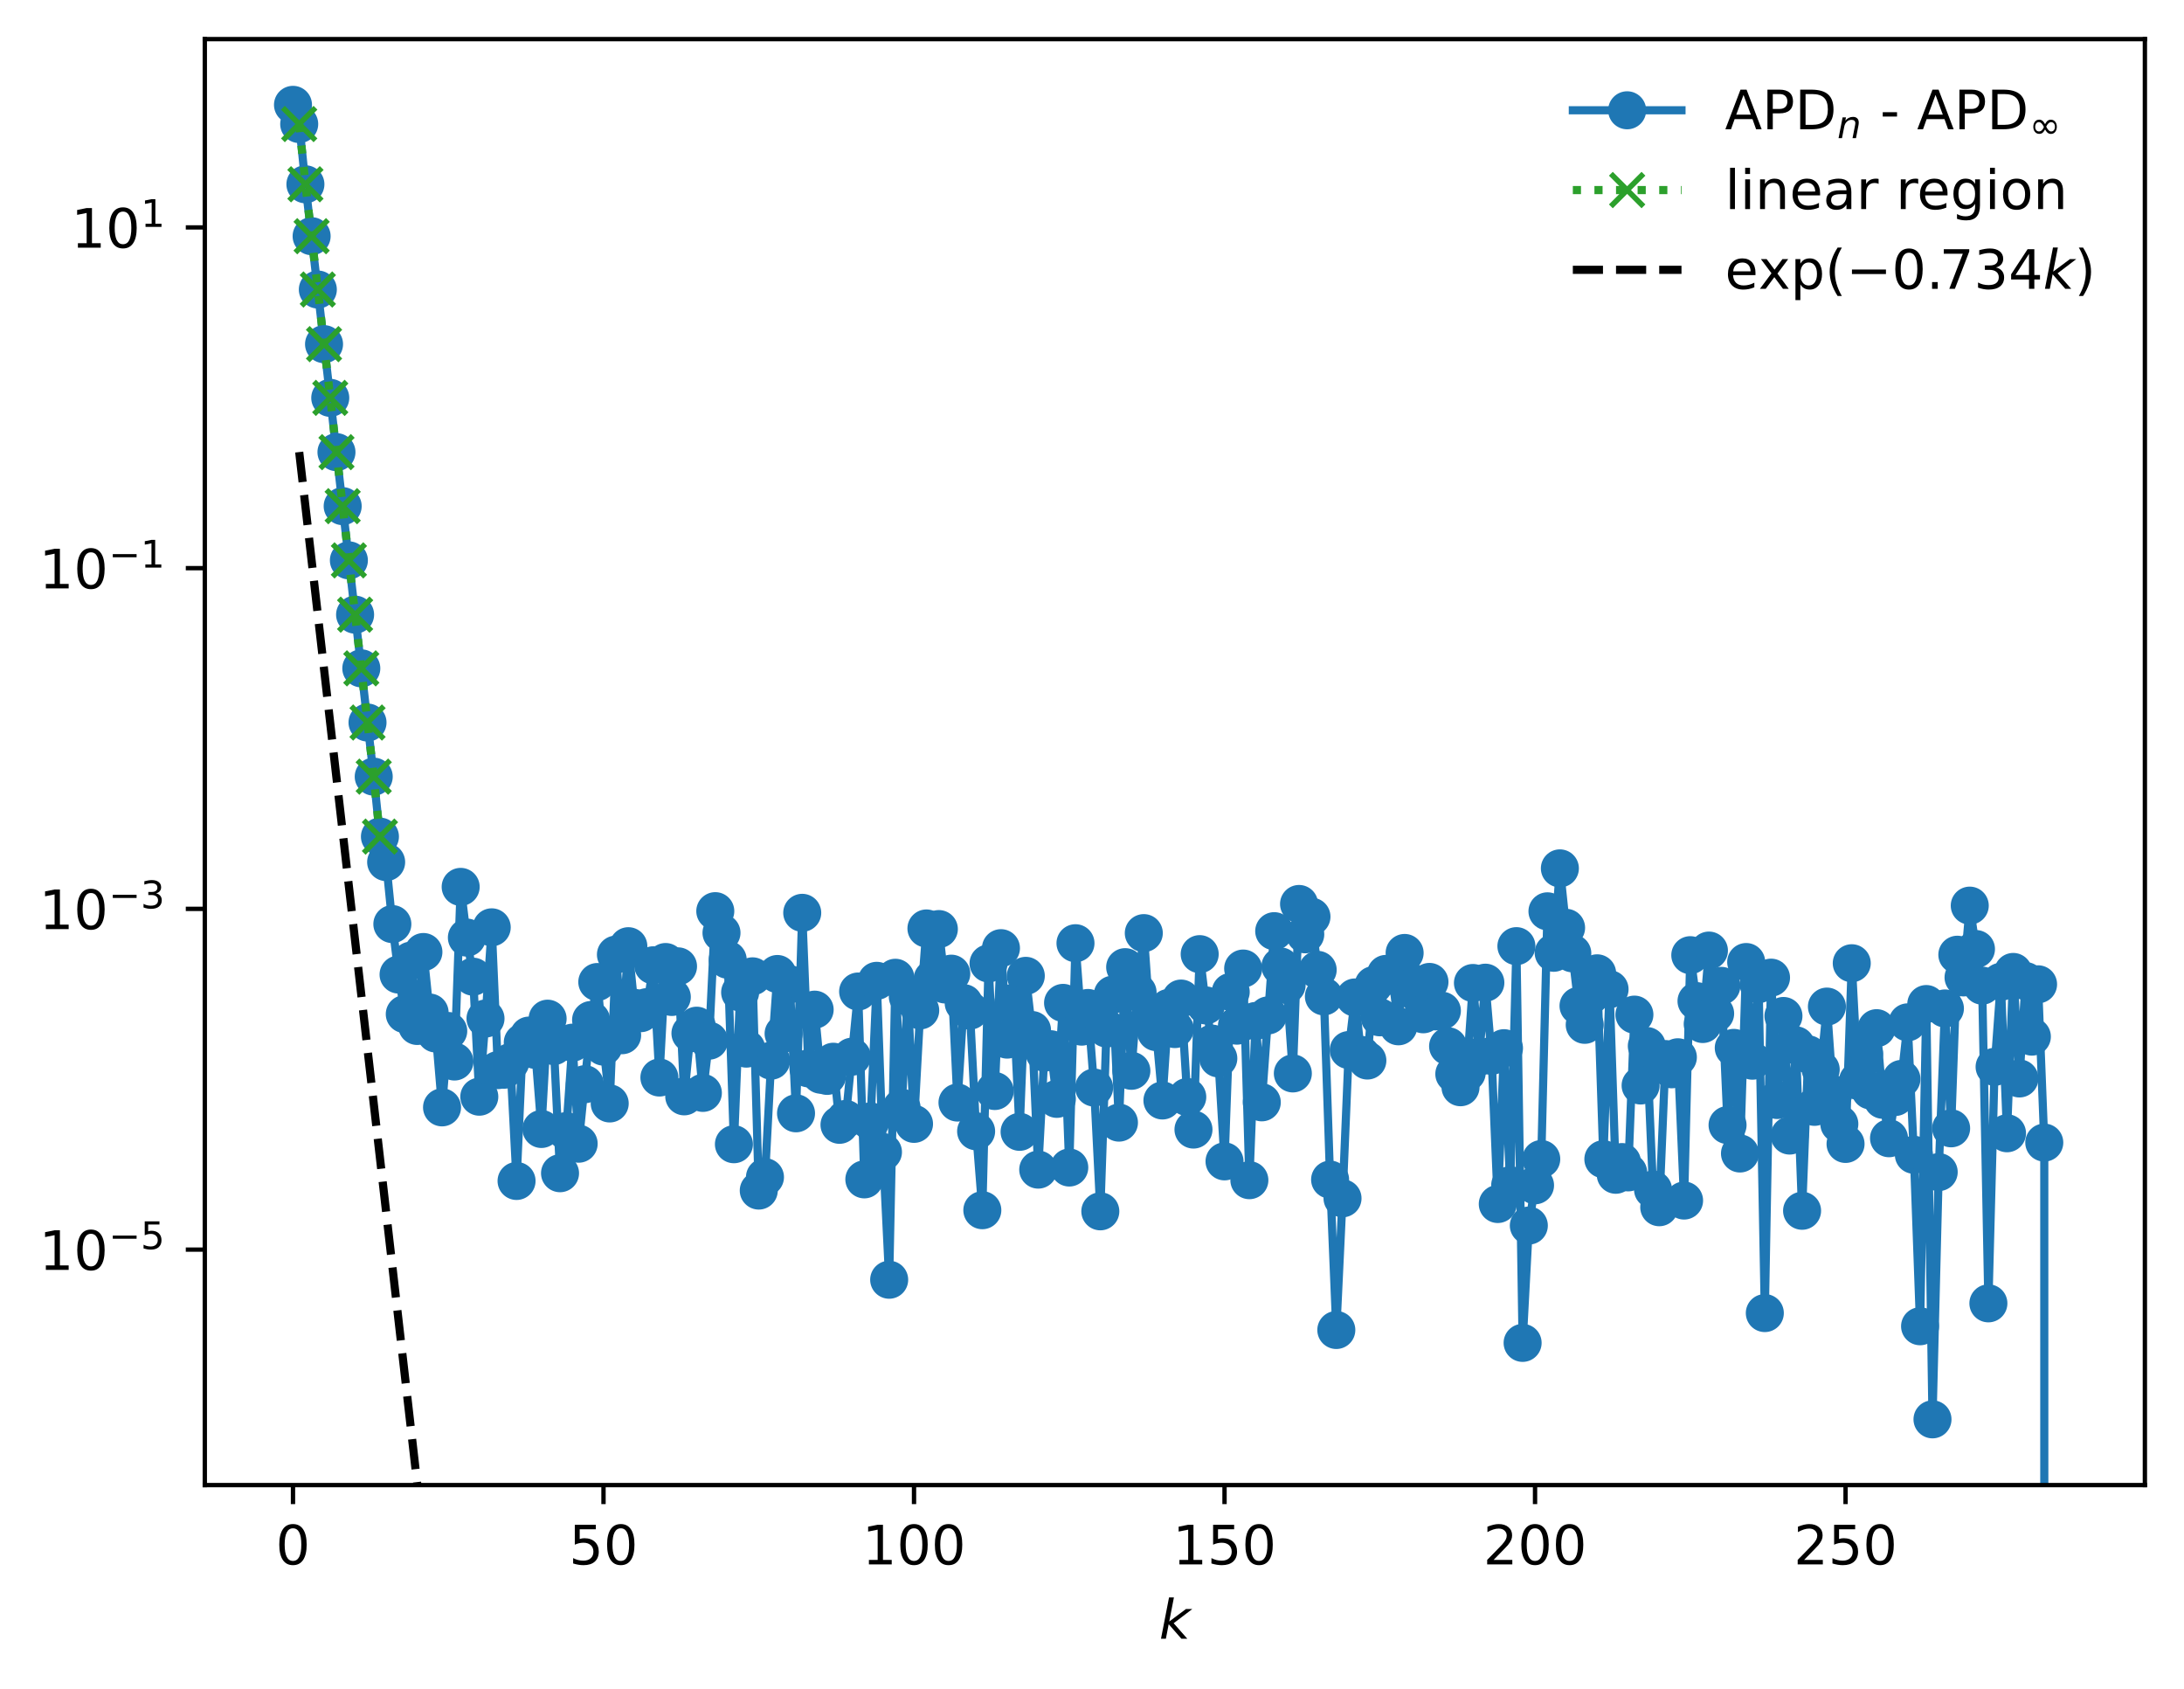 <?xml version="1.0" encoding="utf-8" standalone="no"?>
<!DOCTYPE svg PUBLIC "-//W3C//DTD SVG 1.1//EN"
  "http://www.w3.org/Graphics/SVG/1.1/DTD/svg11.dtd">
<!-- Created with matplotlib (https://matplotlib.org/) -->
<svg height="310.868pt" version="1.1" viewBox="0 0 402.02 310.868" width="402.02pt" xmlns="http://www.w3.org/2000/svg" xmlns:xlink="http://www.w3.org/1999/xlink">
 <defs>
  <style type="text/css">
*{stroke-linecap:butt;stroke-linejoin:round;}
  </style>
 </defs>
 <g id="figure_1">
  <g id="patch_1">
   <path d="M 0 310.868 
L 402.02 310.868 
L 402.02 0 
L 0 0 
z
" style="fill:#ffffff;"/>
  </g>
  <g id="axes_1">
   <g id="patch_2">
    <path d="M 37.7 273.312 
L 394.82 273.312 
L 394.82 7.2 
L 37.7 7.2 
z
" style="fill:#ffffff;"/>
   </g>
   <g id="matplotlib.axis_1">
    <g id="xtick_1">
     <g id="line2d_1">
      <defs>
       <path d="M 0 0 
L 0 3.5 
" id="m9261328f4d" style="stroke:#000000;stroke-width:0.8;"/>
      </defs>
      <g>
       <use style="stroke:#000000;stroke-width:0.8;" x="53.933" xlink:href="#m9261328f4d" y="273.312"/>
      </g>
     </g>
     <g id="text_1">
      <!-- 0 -->
      <defs>
       <path d="M 31.781 66.406 
Q 24.172 66.406 20.328 58.906 
Q 16.5 51.422 16.5 36.375 
Q 16.5 21.391 20.328 13.891 
Q 24.172 6.391 31.781 6.391 
Q 39.453 6.391 43.281 13.891 
Q 47.125 21.391 47.125 36.375 
Q 47.125 51.422 43.281 58.906 
Q 39.453 66.406 31.781 66.406 
z
M 31.781 74.219 
Q 44.047 74.219 50.516 64.516 
Q 56.984 54.828 56.984 36.375 
Q 56.984 17.969 50.516 8.266 
Q 44.047 -1.422 31.781 -1.422 
Q 19.531 -1.422 13.062 8.266 
Q 6.594 17.969 6.594 36.375 
Q 6.594 54.828 13.062 64.516 
Q 19.531 74.219 31.781 74.219 
z
" id="DejaVuSans-48"/>
      </defs>
      <g transform="translate(50.751 287.91)scale(0.1 -0.1)">
       <use xlink:href="#DejaVuSans-48"/>
      </g>
     </g>
    </g>
    <g id="xtick_2">
     <g id="line2d_2">
      <g>
       <use style="stroke:#000000;stroke-width:0.8;" x="111.09" xlink:href="#m9261328f4d" y="273.312"/>
      </g>
     </g>
     <g id="text_2">
      <!-- 50 -->
      <defs>
       <path d="M 10.797 72.906 
L 49.516 72.906 
L 49.516 64.594 
L 19.828 64.594 
L 19.828 46.734 
Q 21.969 47.469 24.109 47.828 
Q 26.266 48.188 28.422 48.188 
Q 40.625 48.188 47.75 41.5 
Q 54.891 34.812 54.891 23.391 
Q 54.891 11.625 47.562 5.094 
Q 40.234 -1.422 26.906 -1.422 
Q 22.312 -1.422 17.547 -0.641 
Q 12.797 0.141 7.719 1.703 
L 7.719 11.625 
Q 12.109 9.234 16.797 8.062 
Q 21.484 6.891 26.703 6.891 
Q 35.156 6.891 40.078 11.328 
Q 45.016 15.766 45.016 23.391 
Q 45.016 31 40.078 35.438 
Q 35.156 39.891 26.703 39.891 
Q 22.75 39.891 18.812 39.016 
Q 14.891 38.141 10.797 36.281 
z
" id="DejaVuSans-53"/>
      </defs>
      <g transform="translate(104.728 287.91)scale(0.1 -0.1)">
       <use xlink:href="#DejaVuSans-53"/>
       <use x="63.623" xlink:href="#DejaVuSans-48"/>
      </g>
     </g>
    </g>
    <g id="xtick_3">
     <g id="line2d_3">
      <g>
       <use style="stroke:#000000;stroke-width:0.8;" x="168.248" xlink:href="#m9261328f4d" y="273.312"/>
      </g>
     </g>
     <g id="text_3">
      <!-- 100 -->
      <defs>
       <path d="M 12.406 8.297 
L 28.516 8.297 
L 28.516 63.922 
L 10.984 60.406 
L 10.984 69.391 
L 28.422 72.906 
L 38.281 72.906 
L 38.281 8.297 
L 54.391 8.297 
L 54.391 0 
L 12.406 0 
z
" id="DejaVuSans-49"/>
      </defs>
      <g transform="translate(158.704 287.91)scale(0.1 -0.1)">
       <use xlink:href="#DejaVuSans-49"/>
       <use x="63.623" xlink:href="#DejaVuSans-48"/>
       <use x="127.246" xlink:href="#DejaVuSans-48"/>
      </g>
     </g>
    </g>
    <g id="xtick_4">
     <g id="line2d_4">
      <g>
       <use style="stroke:#000000;stroke-width:0.8;" x="225.405" xlink:href="#m9261328f4d" y="273.312"/>
      </g>
     </g>
     <g id="text_4">
      <!-- 150 -->
      <g transform="translate(215.861 287.91)scale(0.1 -0.1)">
       <use xlink:href="#DejaVuSans-49"/>
       <use x="63.623" xlink:href="#DejaVuSans-53"/>
       <use x="127.246" xlink:href="#DejaVuSans-48"/>
      </g>
     </g>
    </g>
    <g id="xtick_5">
     <g id="line2d_5">
      <g>
       <use style="stroke:#000000;stroke-width:0.8;" x="282.563" xlink:href="#m9261328f4d" y="273.312"/>
      </g>
     </g>
     <g id="text_5">
      <!-- 200 -->
      <defs>
       <path d="M 19.188 8.297 
L 53.609 8.297 
L 53.609 0 
L 7.328 0 
L 7.328 8.297 
Q 12.938 14.109 22.625 23.891 
Q 32.328 33.688 34.812 36.531 
Q 39.547 41.844 41.422 45.531 
Q 43.312 49.219 43.312 52.781 
Q 43.312 58.594 39.234 62.25 
Q 35.156 65.922 28.609 65.922 
Q 23.969 65.922 18.812 64.312 
Q 13.672 62.703 7.812 59.422 
L 7.812 69.391 
Q 13.766 71.781 18.938 73 
Q 24.125 74.219 28.422 74.219 
Q 39.75 74.219 46.484 68.547 
Q 53.219 62.891 53.219 53.422 
Q 53.219 48.922 51.531 44.891 
Q 49.859 40.875 45.406 35.406 
Q 44.188 33.984 37.641 27.219 
Q 31.109 20.453 19.188 8.297 
z
" id="DejaVuSans-50"/>
      </defs>
      <g transform="translate(273.019 287.91)scale(0.1 -0.1)">
       <use xlink:href="#DejaVuSans-50"/>
       <use x="63.623" xlink:href="#DejaVuSans-48"/>
       <use x="127.246" xlink:href="#DejaVuSans-48"/>
      </g>
     </g>
    </g>
    <g id="xtick_6">
     <g id="line2d_6">
      <g>
       <use style="stroke:#000000;stroke-width:0.8;" x="339.72" xlink:href="#m9261328f4d" y="273.312"/>
      </g>
     </g>
     <g id="text_6">
      <!-- 250 -->
      <g transform="translate(330.176 287.91)scale(0.1 -0.1)">
       <use xlink:href="#DejaVuSans-50"/>
       <use x="63.623" xlink:href="#DejaVuSans-53"/>
       <use x="127.246" xlink:href="#DejaVuSans-48"/>
      </g>
     </g>
    </g>
    <g id="text_7">
     <!-- $ k $ -->
     <defs>
      <path d="M 18.312 75.984 
L 27.297 75.984 
L 18.703 31.688 
L 49.516 54.688 
L 61.188 54.688 
L 26.812 28.516 
L 51.906 0 
L 41.016 0 
L 17.672 26.703 
L 12.5 0 
L 3.516 0 
z
" id="DejaVuSans-Oblique-107"/>
     </defs>
     <g transform="translate(213.36 301.589)scale(0.1 -0.1)">
      <use transform="translate(0 0.016)" xlink:href="#DejaVuSans-Oblique-107"/>
     </g>
    </g>
   </g>
   <g id="matplotlib.axis_2">
    <g id="ytick_1">
     <g id="line2d_7">
      <defs>
       <path d="M 0 0 
L -3.5 0 
" id="m6f1a4bbb7c" style="stroke:#000000;stroke-width:0.8;"/>
      </defs>
      <g>
       <use style="stroke:#000000;stroke-width:0.8;" x="37.7" xlink:href="#m6f1a4bbb7c" y="229.977"/>
      </g>
     </g>
     <g id="text_8">
      <!-- $\mathdefault{10^{-5}}$ -->
      <defs>
       <path d="M 10.594 35.5 
L 73.188 35.5 
L 73.188 27.203 
L 10.594 27.203 
z
" id="DejaVuSans-8722"/>
      </defs>
      <g transform="translate(7.2 233.777)scale(0.1 -0.1)">
       <use transform="translate(0 0.684)" xlink:href="#DejaVuSans-49"/>
       <use transform="translate(63.623 0.684)" xlink:href="#DejaVuSans-48"/>
       <use transform="translate(128.203 38.966)scale(0.7)" xlink:href="#DejaVuSans-8722"/>
       <use transform="translate(186.855 38.966)scale(0.7)" xlink:href="#DejaVuSans-53"/>
      </g>
     </g>
    </g>
    <g id="ytick_2">
     <g id="line2d_8">
      <g>
       <use style="stroke:#000000;stroke-width:0.8;" x="37.7" xlink:href="#m6f1a4bbb7c" y="167.269"/>
      </g>
     </g>
     <g id="text_9">
      <!-- $\mathdefault{10^{-3}}$ -->
      <defs>
       <path d="M 40.578 39.312 
Q 47.656 37.797 51.625 33 
Q 55.609 28.219 55.609 21.188 
Q 55.609 10.406 48.188 4.484 
Q 40.766 -1.422 27.094 -1.422 
Q 22.516 -1.422 17.656 -0.516 
Q 12.797 0.391 7.625 2.203 
L 7.625 11.719 
Q 11.719 9.328 16.594 8.109 
Q 21.484 6.891 26.812 6.891 
Q 36.078 6.891 40.938 10.547 
Q 45.797 14.203 45.797 21.188 
Q 45.797 27.641 41.281 31.266 
Q 36.766 34.906 28.719 34.906 
L 20.219 34.906 
L 20.219 43.016 
L 29.109 43.016 
Q 36.375 43.016 40.234 45.922 
Q 44.094 48.828 44.094 54.297 
Q 44.094 59.906 40.109 62.906 
Q 36.141 65.922 28.719 65.922 
Q 24.656 65.922 20.016 65.031 
Q 15.375 64.156 9.812 62.312 
L 9.812 71.094 
Q 15.438 72.656 20.344 73.438 
Q 25.25 74.219 29.594 74.219 
Q 40.828 74.219 47.359 69.109 
Q 53.906 64.016 53.906 55.328 
Q 53.906 49.266 50.438 45.094 
Q 46.969 40.922 40.578 39.312 
z
" id="DejaVuSans-51"/>
      </defs>
      <g transform="translate(7.2 171.068)scale(0.1 -0.1)">
       <use transform="translate(0 0.766)" xlink:href="#DejaVuSans-49"/>
       <use transform="translate(63.623 0.766)" xlink:href="#DejaVuSans-48"/>
       <use transform="translate(128.203 39.047)scale(0.7)" xlink:href="#DejaVuSans-8722"/>
       <use transform="translate(186.855 39.047)scale(0.7)" xlink:href="#DejaVuSans-51"/>
      </g>
     </g>
    </g>
    <g id="ytick_3">
     <g id="line2d_9">
      <g>
       <use style="stroke:#000000;stroke-width:0.8;" x="37.7" xlink:href="#m6f1a4bbb7c" y="104.561"/>
      </g>
     </g>
     <g id="text_10">
      <!-- $\mathdefault{10^{-1}}$ -->
      <g transform="translate(7.2 108.36)scale(0.1 -0.1)">
       <use transform="translate(0 0.684)" xlink:href="#DejaVuSans-49"/>
       <use transform="translate(63.623 0.684)" xlink:href="#DejaVuSans-48"/>
       <use transform="translate(128.203 38.966)scale(0.7)" xlink:href="#DejaVuSans-8722"/>
       <use transform="translate(186.855 38.966)scale(0.7)" xlink:href="#DejaVuSans-49"/>
      </g>
     </g>
    </g>
    <g id="ytick_4">
     <g id="line2d_10">
      <g>
       <use style="stroke:#000000;stroke-width:0.8;" x="37.7" xlink:href="#m6f1a4bbb7c" y="41.853"/>
      </g>
     </g>
     <g id="text_11">
      <!-- $\mathdefault{10^{1}}$ -->
      <g transform="translate(13.1 45.652)scale(0.1 -0.1)">
       <use transform="translate(0 0.684)" xlink:href="#DejaVuSans-49"/>
       <use transform="translate(63.623 0.684)" xlink:href="#DejaVuSans-48"/>
       <use transform="translate(128.203 38.966)scale(0.7)" xlink:href="#DejaVuSans-49"/>
      </g>
     </g>
    </g>
   </g>
   <g id="line2d_11">
    <path clip-path="url(#pdf0805f378)" d="M 53.933 19.296 
L 55.076 22.829 
L 56.219 33.915 
L 59.648 63.338 
L 68.794 142.931 
L 69.937 153.968 
L 71.08 158.66 
L 72.223 170.069 
L 73.366 179.357 
L 74.509 186.637 
L 75.653 176.794 
L 76.796 188.82 
L 77.939 175.208 
L 79.082 186.347 
L 80.225 190.209 
L 81.368 203.8 
L 82.511 189.744 
L 83.655 195.361 
L 84.798 163.22 
L 85.941 172.555 
L 87.084 179.746 
L 88.227 201.835 
L 89.37 187.452 
L 90.514 170.665 
L 91.657 196.941 
L 92.8 196.872 
L 93.943 195.481 
L 95.086 217.344 
L 96.229 191.854 
L 97.372 190.586 
L 98.516 193.219 
L 99.659 207.777 
L 100.802 187.476 
L 101.945 192.521 
L 103.088 215.919 
L 104.231 208.165 
L 105.374 191.892 
L 106.518 210.487 
L 108.804 187.719 
L 109.947 180.73 
L 111.09 192.618 
L 112.233 203.079 
L 113.377 175.684 
L 114.52 190.519 
L 115.663 174.138 
L 116.806 185.489 
L 117.949 186.465 
L 119.092 185.351 
L 120.235 177.654 
L 121.379 198.306 
L 122.522 177.049 
L 123.665 183.482 
L 124.808 177.846 
L 125.951 201.77 
L 127.094 190.172 
L 128.237 188.768 
L 129.381 201.135 
L 130.524 191.524 
L 131.667 167.688 
L 132.81 171.679 
L 133.953 176.635 
L 135.096 210.584 
L 136.24 182.644 
L 137.383 192.987 
L 138.526 179.684 
L 139.669 219.111 
L 140.812 216.642 
L 141.955 195.204 
L 143.098 179.253 
L 144.242 190.231 
L 145.385 181.153 
L 146.528 204.892 
L 147.671 167.996 
L 148.814 196.624 
L 149.957 185.816 
L 151.1 197.792 
L 152.244 198.008 
L 153.387 195.402 
L 154.53 207.01 
L 155.673 205.931 
L 157.959 182.478 
L 159.103 217.05 
L 160.246 206.377 
L 161.389 180.51 
L 162.532 212.023 
L 163.675 235.522 
L 164.818 179.948 
L 165.961 203.861 
L 167.105 183.432 
L 168.248 206.836 
L 169.391 185.952 
L 170.534 170.872 
L 171.677 180.141 
L 172.82 170.985 
L 173.963 181.18 
L 175.107 179.192 
L 176.25 202.915 
L 177.393 184.617 
L 178.536 185.994 
L 179.679 208.2 
L 180.822 222.726 
L 181.966 177.312 
L 183.109 200.789 
L 184.252 174.501 
L 185.395 191.33 
L 186.538 184.554 
L 187.681 208.301 
L 188.824 179.594 
L 189.968 189.567 
L 191.111 215.255 
L 192.254 193.733 
L 193.397 193.097 
L 194.54 202.234 
L 195.683 184.57 
L 196.826 214.869 
L 197.97 173.589 
L 199.113 188.942 
L 200.256 185.506 
L 201.399 200.156 
L 202.542 222.931 
L 203.685 189.289 
L 204.829 183.058 
L 205.972 206.606 
L 207.115 177.994 
L 208.258 197.068 
L 209.401 182.633 
L 210.544 171.73 
L 211.687 188.034 
L 212.831 189.95 
L 213.974 202.53 
L 215.117 185.501 
L 216.26 189.39 
L 217.403 183.774 
L 218.546 201.892 
L 219.689 207.884 
L 220.833 175.599 
L 221.976 185.043 
L 223.119 192.066 
L 224.262 194.787 
L 225.405 213.737 
L 226.548 182.55 
L 227.691 188.763 
L 228.835 178.25 
L 229.978 217.201 
L 231.121 187.901 
L 232.264 202.872 
L 234.55 171.371 
L 235.694 177.857 
L 236.837 181.283 
L 237.98 197.552 
L 239.123 166.365 
L 240.266 171.95 
L 241.409 168.703 
L 242.552 178.495 
L 243.696 183.377 
L 244.839 217.096 
L 245.982 244.771 
L 247.125 220.538 
L 248.268 193.25 
L 249.411 183.57 
L 250.554 194.14 
L 251.698 195.179 
L 252.841 181.303 
L 253.984 187.225 
L 255.127 179.235 
L 256.27 179.597 
L 257.413 188.88 
L 258.557 175.381 
L 259.7 180.734 
L 260.843 182.758 
L 261.986 186.668 
L 263.129 180.713 
L 264.272 186.136 
L 265.415 186.011 
L 266.559 192.551 
L 267.702 197.654 
L 268.845 200.094 
L 269.988 197.423 
L 271.131 180.908 
L 272.274 194.486 
L 273.417 180.853 
L 274.561 194.322 
L 275.704 221.586 
L 276.847 192.908 
L 277.99 218.116 
L 279.133 174.128 
L 280.276 247.144 
L 281.42 225.551 
L 282.563 218.142 
L 283.706 213.308 
L 284.849 167.718 
L 285.992 175.349 
L 287.135 159.815 
L 288.278 170.754 
L 289.422 175.444 
L 290.565 185.118 
L 291.708 188.607 
L 292.851 183.111 
L 293.994 179.128 
L 295.137 213.337 
L 296.28 182.061 
L 297.424 216.204 
L 298.567 213.866 
L 299.71 215.765 
L 300.853 186.73 
L 301.996 199.774 
L 303.139 192.51 
L 304.283 218.928 
L 305.426 222.178 
L 306.569 194.908 
L 307.712 196.793 
L 308.855 194.578 
L 309.998 220.947 
L 311.141 175.791 
L 312.285 184.244 
L 313.428 188.46 
L 314.571 174.943 
L 315.714 186.531 
L 316.857 181.44 
L 318 207.06 
L 319.143 192.852 
L 320.287 212.288 
L 321.43 177.051 
L 322.573 195.211 
L 323.716 181.119 
L 324.859 241.657 
L 326.002 179.926 
L 327.146 202.445 
L 328.289 186.98 
L 329.432 208.988 
L 330.575 192.38 
L 331.718 222.83 
L 332.861 194.05 
L 334.004 203.703 
L 335.148 196.841 
L 336.291 185.253 
L 337.434 201.378 
L 338.577 206.855 
L 339.72 210.53 
L 340.863 177.273 
L 342.006 198.913 
L 343.15 193.882 
L 344.293 200.683 
L 345.436 189.224 
L 346.579 202.403 
L 347.722 209.48 
L 348.865 201.891 
L 350.009 198.564 
L 351.152 188.153 
L 352.295 212.528 
L 353.438 244.082 
L 354.581 184.783 
L 355.724 261.216 
L 356.867 215.712 
L 358.011 185.594 
L 359.154 207.656 
L 360.297 175.707 
L 361.44 179.884 
L 362.583 166.671 
L 363.726 174.662 
L 364.869 181.4 
L 366.013 239.867 
L 367.156 196.34 
L 368.299 180.697 
L 369.442 208.565 
L 370.585 178.876 
L 371.728 198.478 
L 372.872 180.56 
L 374.015 190.778 
L 375.158 181.151 
L 376.301 210.282 
L 376.305 311.868 
L 376.305 311.868 
" style="fill:none;stroke:#1f77b4;stroke-linecap:square;stroke-width:1.5;"/>
    <defs>
     <path d="M 0 3 
C 0.796 3 1.559 2.684 2.121 2.121 
C 2.684 1.559 3 0.796 3 0 
C 3 -0.796 2.684 -1.559 2.121 -2.121 
C 1.559 -2.684 0.796 -3 0 -3 
C -0.796 -3 -1.559 -2.684 -2.121 -2.121 
C -2.684 -1.559 -3 -0.796 -3 0 
C -3 0.796 -2.684 1.559 -2.121 2.121 
C -1.559 2.684 -0.796 3 0 3 
z
" id="mfa7b0c59dc" style="stroke:#1f77b4;"/>
    </defs>
    <g clip-path="url(#pdf0805f378)">
     <use style="fill:#1f77b4;stroke:#1f77b4;" x="53.933" xlink:href="#mfa7b0c59dc" y="19.296"/>
     <use style="fill:#1f77b4;stroke:#1f77b4;" x="55.076" xlink:href="#mfa7b0c59dc" y="22.829"/>
     <use style="fill:#1f77b4;stroke:#1f77b4;" x="56.219" xlink:href="#mfa7b0c59dc" y="33.915"/>
     <use style="fill:#1f77b4;stroke:#1f77b4;" x="57.362" xlink:href="#mfa7b0c59dc" y="43.469"/>
     <use style="fill:#1f77b4;stroke:#1f77b4;" x="58.505" xlink:href="#mfa7b0c59dc" y="53.284"/>
     <use style="fill:#1f77b4;stroke:#1f77b4;" x="59.648" xlink:href="#mfa7b0c59dc" y="63.338"/>
     <use style="fill:#1f77b4;stroke:#1f77b4;" x="60.792" xlink:href="#mfa7b0c59dc" y="73.225"/>
     <use style="fill:#1f77b4;stroke:#1f77b4;" x="61.935" xlink:href="#mfa7b0c59dc" y="83.214"/>
     <use style="fill:#1f77b4;stroke:#1f77b4;" x="63.078" xlink:href="#mfa7b0c59dc" y="93.153"/>
     <use style="fill:#1f77b4;stroke:#1f77b4;" x="64.221" xlink:href="#mfa7b0c59dc" y="103.13"/>
     <use style="fill:#1f77b4;stroke:#1f77b4;" x="65.364" xlink:href="#mfa7b0c59dc" y="113.12"/>
     <use style="fill:#1f77b4;stroke:#1f77b4;" x="66.507" xlink:href="#mfa7b0c59dc" y="123.003"/>
     <use style="fill:#1f77b4;stroke:#1f77b4;" x="67.651" xlink:href="#mfa7b0c59dc" y="132.972"/>
     <use style="fill:#1f77b4;stroke:#1f77b4;" x="68.794" xlink:href="#mfa7b0c59dc" y="142.931"/>
     <use style="fill:#1f77b4;stroke:#1f77b4;" x="69.937" xlink:href="#mfa7b0c59dc" y="153.968"/>
     <use style="fill:#1f77b4;stroke:#1f77b4;" x="71.08" xlink:href="#mfa7b0c59dc" y="158.66"/>
     <use style="fill:#1f77b4;stroke:#1f77b4;" x="72.223" xlink:href="#mfa7b0c59dc" y="170.069"/>
     <use style="fill:#1f77b4;stroke:#1f77b4;" x="73.366" xlink:href="#mfa7b0c59dc" y="179.357"/>
     <use style="fill:#1f77b4;stroke:#1f77b4;" x="74.509" xlink:href="#mfa7b0c59dc" y="186.637"/>
     <use style="fill:#1f77b4;stroke:#1f77b4;" x="75.653" xlink:href="#mfa7b0c59dc" y="176.794"/>
     <use style="fill:#1f77b4;stroke:#1f77b4;" x="76.796" xlink:href="#mfa7b0c59dc" y="188.82"/>
     <use style="fill:#1f77b4;stroke:#1f77b4;" x="77.939" xlink:href="#mfa7b0c59dc" y="175.208"/>
     <use style="fill:#1f77b4;stroke:#1f77b4;" x="79.082" xlink:href="#mfa7b0c59dc" y="186.347"/>
     <use style="fill:#1f77b4;stroke:#1f77b4;" x="80.225" xlink:href="#mfa7b0c59dc" y="190.209"/>
     <use style="fill:#1f77b4;stroke:#1f77b4;" x="81.368" xlink:href="#mfa7b0c59dc" y="203.8"/>
     <use style="fill:#1f77b4;stroke:#1f77b4;" x="82.511" xlink:href="#mfa7b0c59dc" y="189.744"/>
     <use style="fill:#1f77b4;stroke:#1f77b4;" x="83.655" xlink:href="#mfa7b0c59dc" y="195.361"/>
     <use style="fill:#1f77b4;stroke:#1f77b4;" x="84.798" xlink:href="#mfa7b0c59dc" y="163.22"/>
     <use style="fill:#1f77b4;stroke:#1f77b4;" x="85.941" xlink:href="#mfa7b0c59dc" y="172.555"/>
     <use style="fill:#1f77b4;stroke:#1f77b4;" x="87.084" xlink:href="#mfa7b0c59dc" y="179.746"/>
     <use style="fill:#1f77b4;stroke:#1f77b4;" x="88.227" xlink:href="#mfa7b0c59dc" y="201.835"/>
     <use style="fill:#1f77b4;stroke:#1f77b4;" x="89.37" xlink:href="#mfa7b0c59dc" y="187.452"/>
     <use style="fill:#1f77b4;stroke:#1f77b4;" x="90.514" xlink:href="#mfa7b0c59dc" y="170.665"/>
     <use style="fill:#1f77b4;stroke:#1f77b4;" x="91.657" xlink:href="#mfa7b0c59dc" y="196.941"/>
     <use style="fill:#1f77b4;stroke:#1f77b4;" x="92.8" xlink:href="#mfa7b0c59dc" y="196.872"/>
     <use style="fill:#1f77b4;stroke:#1f77b4;" x="93.943" xlink:href="#mfa7b0c59dc" y="195.481"/>
     <use style="fill:#1f77b4;stroke:#1f77b4;" x="95.086" xlink:href="#mfa7b0c59dc" y="217.344"/>
     <use style="fill:#1f77b4;stroke:#1f77b4;" x="96.229" xlink:href="#mfa7b0c59dc" y="191.854"/>
     <use style="fill:#1f77b4;stroke:#1f77b4;" x="97.372" xlink:href="#mfa7b0c59dc" y="190.586"/>
     <use style="fill:#1f77b4;stroke:#1f77b4;" x="98.516" xlink:href="#mfa7b0c59dc" y="193.219"/>
     <use style="fill:#1f77b4;stroke:#1f77b4;" x="99.659" xlink:href="#mfa7b0c59dc" y="207.777"/>
     <use style="fill:#1f77b4;stroke:#1f77b4;" x="100.802" xlink:href="#mfa7b0c59dc" y="187.476"/>
     <use style="fill:#1f77b4;stroke:#1f77b4;" x="101.945" xlink:href="#mfa7b0c59dc" y="192.521"/>
     <use style="fill:#1f77b4;stroke:#1f77b4;" x="103.088" xlink:href="#mfa7b0c59dc" y="215.919"/>
     <use style="fill:#1f77b4;stroke:#1f77b4;" x="104.231" xlink:href="#mfa7b0c59dc" y="208.165"/>
     <use style="fill:#1f77b4;stroke:#1f77b4;" x="105.374" xlink:href="#mfa7b0c59dc" y="191.892"/>
     <use style="fill:#1f77b4;stroke:#1f77b4;" x="106.518" xlink:href="#mfa7b0c59dc" y="210.487"/>
     <use style="fill:#1f77b4;stroke:#1f77b4;" x="107.661" xlink:href="#mfa7b0c59dc" y="199.534"/>
     <use style="fill:#1f77b4;stroke:#1f77b4;" x="108.804" xlink:href="#mfa7b0c59dc" y="187.719"/>
     <use style="fill:#1f77b4;stroke:#1f77b4;" x="109.947" xlink:href="#mfa7b0c59dc" y="180.73"/>
     <use style="fill:#1f77b4;stroke:#1f77b4;" x="111.09" xlink:href="#mfa7b0c59dc" y="192.618"/>
     <use style="fill:#1f77b4;stroke:#1f77b4;" x="112.233" xlink:href="#mfa7b0c59dc" y="203.079"/>
     <use style="fill:#1f77b4;stroke:#1f77b4;" x="113.377" xlink:href="#mfa7b0c59dc" y="175.684"/>
     <use style="fill:#1f77b4;stroke:#1f77b4;" x="114.52" xlink:href="#mfa7b0c59dc" y="190.519"/>
     <use style="fill:#1f77b4;stroke:#1f77b4;" x="115.663" xlink:href="#mfa7b0c59dc" y="174.138"/>
     <use style="fill:#1f77b4;stroke:#1f77b4;" x="116.806" xlink:href="#mfa7b0c59dc" y="185.489"/>
     <use style="fill:#1f77b4;stroke:#1f77b4;" x="117.949" xlink:href="#mfa7b0c59dc" y="186.465"/>
     <use style="fill:#1f77b4;stroke:#1f77b4;" x="119.092" xlink:href="#mfa7b0c59dc" y="185.351"/>
     <use style="fill:#1f77b4;stroke:#1f77b4;" x="120.235" xlink:href="#mfa7b0c59dc" y="177.654"/>
     <use style="fill:#1f77b4;stroke:#1f77b4;" x="121.379" xlink:href="#mfa7b0c59dc" y="198.306"/>
     <use style="fill:#1f77b4;stroke:#1f77b4;" x="122.522" xlink:href="#mfa7b0c59dc" y="177.049"/>
     <use style="fill:#1f77b4;stroke:#1f77b4;" x="123.665" xlink:href="#mfa7b0c59dc" y="183.482"/>
     <use style="fill:#1f77b4;stroke:#1f77b4;" x="124.808" xlink:href="#mfa7b0c59dc" y="177.846"/>
     <use style="fill:#1f77b4;stroke:#1f77b4;" x="125.951" xlink:href="#mfa7b0c59dc" y="201.77"/>
     <use style="fill:#1f77b4;stroke:#1f77b4;" x="127.094" xlink:href="#mfa7b0c59dc" y="190.172"/>
     <use style="fill:#1f77b4;stroke:#1f77b4;" x="128.237" xlink:href="#mfa7b0c59dc" y="188.768"/>
     <use style="fill:#1f77b4;stroke:#1f77b4;" x="129.381" xlink:href="#mfa7b0c59dc" y="201.135"/>
     <use style="fill:#1f77b4;stroke:#1f77b4;" x="130.524" xlink:href="#mfa7b0c59dc" y="191.524"/>
     <use style="fill:#1f77b4;stroke:#1f77b4;" x="131.667" xlink:href="#mfa7b0c59dc" y="167.688"/>
     <use style="fill:#1f77b4;stroke:#1f77b4;" x="132.81" xlink:href="#mfa7b0c59dc" y="171.679"/>
     <use style="fill:#1f77b4;stroke:#1f77b4;" x="133.953" xlink:href="#mfa7b0c59dc" y="176.635"/>
     <use style="fill:#1f77b4;stroke:#1f77b4;" x="135.096" xlink:href="#mfa7b0c59dc" y="210.584"/>
     <use style="fill:#1f77b4;stroke:#1f77b4;" x="136.24" xlink:href="#mfa7b0c59dc" y="182.644"/>
     <use style="fill:#1f77b4;stroke:#1f77b4;" x="137.383" xlink:href="#mfa7b0c59dc" y="192.987"/>
     <use style="fill:#1f77b4;stroke:#1f77b4;" x="138.526" xlink:href="#mfa7b0c59dc" y="179.684"/>
     <use style="fill:#1f77b4;stroke:#1f77b4;" x="139.669" xlink:href="#mfa7b0c59dc" y="219.111"/>
     <use style="fill:#1f77b4;stroke:#1f77b4;" x="140.812" xlink:href="#mfa7b0c59dc" y="216.642"/>
     <use style="fill:#1f77b4;stroke:#1f77b4;" x="141.955" xlink:href="#mfa7b0c59dc" y="195.204"/>
     <use style="fill:#1f77b4;stroke:#1f77b4;" x="143.098" xlink:href="#mfa7b0c59dc" y="179.253"/>
     <use style="fill:#1f77b4;stroke:#1f77b4;" x="144.242" xlink:href="#mfa7b0c59dc" y="190.231"/>
     <use style="fill:#1f77b4;stroke:#1f77b4;" x="145.385" xlink:href="#mfa7b0c59dc" y="181.153"/>
     <use style="fill:#1f77b4;stroke:#1f77b4;" x="146.528" xlink:href="#mfa7b0c59dc" y="204.892"/>
     <use style="fill:#1f77b4;stroke:#1f77b4;" x="147.671" xlink:href="#mfa7b0c59dc" y="167.996"/>
     <use style="fill:#1f77b4;stroke:#1f77b4;" x="148.814" xlink:href="#mfa7b0c59dc" y="196.624"/>
     <use style="fill:#1f77b4;stroke:#1f77b4;" x="149.957" xlink:href="#mfa7b0c59dc" y="185.816"/>
     <use style="fill:#1f77b4;stroke:#1f77b4;" x="151.1" xlink:href="#mfa7b0c59dc" y="197.792"/>
     <use style="fill:#1f77b4;stroke:#1f77b4;" x="152.244" xlink:href="#mfa7b0c59dc" y="198.008"/>
     <use style="fill:#1f77b4;stroke:#1f77b4;" x="153.387" xlink:href="#mfa7b0c59dc" y="195.402"/>
     <use style="fill:#1f77b4;stroke:#1f77b4;" x="154.53" xlink:href="#mfa7b0c59dc" y="207.01"/>
     <use style="fill:#1f77b4;stroke:#1f77b4;" x="155.673" xlink:href="#mfa7b0c59dc" y="205.931"/>
     <use style="fill:#1f77b4;stroke:#1f77b4;" x="156.816" xlink:href="#mfa7b0c59dc" y="194.475"/>
     <use style="fill:#1f77b4;stroke:#1f77b4;" x="157.959" xlink:href="#mfa7b0c59dc" y="182.478"/>
     <use style="fill:#1f77b4;stroke:#1f77b4;" x="159.103" xlink:href="#mfa7b0c59dc" y="217.05"/>
     <use style="fill:#1f77b4;stroke:#1f77b4;" x="160.246" xlink:href="#mfa7b0c59dc" y="206.377"/>
     <use style="fill:#1f77b4;stroke:#1f77b4;" x="161.389" xlink:href="#mfa7b0c59dc" y="180.51"/>
     <use style="fill:#1f77b4;stroke:#1f77b4;" x="162.532" xlink:href="#mfa7b0c59dc" y="212.023"/>
     <use style="fill:#1f77b4;stroke:#1f77b4;" x="163.675" xlink:href="#mfa7b0c59dc" y="235.522"/>
     <use style="fill:#1f77b4;stroke:#1f77b4;" x="164.818" xlink:href="#mfa7b0c59dc" y="179.948"/>
     <use style="fill:#1f77b4;stroke:#1f77b4;" x="165.961" xlink:href="#mfa7b0c59dc" y="203.861"/>
     <use style="fill:#1f77b4;stroke:#1f77b4;" x="167.105" xlink:href="#mfa7b0c59dc" y="183.432"/>
     <use style="fill:#1f77b4;stroke:#1f77b4;" x="168.248" xlink:href="#mfa7b0c59dc" y="206.836"/>
     <use style="fill:#1f77b4;stroke:#1f77b4;" x="169.391" xlink:href="#mfa7b0c59dc" y="185.952"/>
     <use style="fill:#1f77b4;stroke:#1f77b4;" x="170.534" xlink:href="#mfa7b0c59dc" y="170.872"/>
     <use style="fill:#1f77b4;stroke:#1f77b4;" x="171.677" xlink:href="#mfa7b0c59dc" y="180.141"/>
     <use style="fill:#1f77b4;stroke:#1f77b4;" x="172.82" xlink:href="#mfa7b0c59dc" y="170.985"/>
     <use style="fill:#1f77b4;stroke:#1f77b4;" x="173.963" xlink:href="#mfa7b0c59dc" y="181.18"/>
     <use style="fill:#1f77b4;stroke:#1f77b4;" x="175.107" xlink:href="#mfa7b0c59dc" y="179.192"/>
     <use style="fill:#1f77b4;stroke:#1f77b4;" x="176.25" xlink:href="#mfa7b0c59dc" y="202.915"/>
     <use style="fill:#1f77b4;stroke:#1f77b4;" x="177.393" xlink:href="#mfa7b0c59dc" y="184.617"/>
     <use style="fill:#1f77b4;stroke:#1f77b4;" x="178.536" xlink:href="#mfa7b0c59dc" y="185.994"/>
     <use style="fill:#1f77b4;stroke:#1f77b4;" x="179.679" xlink:href="#mfa7b0c59dc" y="208.2"/>
     <use style="fill:#1f77b4;stroke:#1f77b4;" x="180.822" xlink:href="#mfa7b0c59dc" y="222.726"/>
     <use style="fill:#1f77b4;stroke:#1f77b4;" x="181.966" xlink:href="#mfa7b0c59dc" y="177.312"/>
     <use style="fill:#1f77b4;stroke:#1f77b4;" x="183.109" xlink:href="#mfa7b0c59dc" y="200.789"/>
     <use style="fill:#1f77b4;stroke:#1f77b4;" x="184.252" xlink:href="#mfa7b0c59dc" y="174.501"/>
     <use style="fill:#1f77b4;stroke:#1f77b4;" x="185.395" xlink:href="#mfa7b0c59dc" y="191.33"/>
     <use style="fill:#1f77b4;stroke:#1f77b4;" x="186.538" xlink:href="#mfa7b0c59dc" y="184.554"/>
     <use style="fill:#1f77b4;stroke:#1f77b4;" x="187.681" xlink:href="#mfa7b0c59dc" y="208.301"/>
     <use style="fill:#1f77b4;stroke:#1f77b4;" x="188.824" xlink:href="#mfa7b0c59dc" y="179.594"/>
     <use style="fill:#1f77b4;stroke:#1f77b4;" x="189.968" xlink:href="#mfa7b0c59dc" y="189.567"/>
     <use style="fill:#1f77b4;stroke:#1f77b4;" x="191.111" xlink:href="#mfa7b0c59dc" y="215.255"/>
     <use style="fill:#1f77b4;stroke:#1f77b4;" x="192.254" xlink:href="#mfa7b0c59dc" y="193.733"/>
     <use style="fill:#1f77b4;stroke:#1f77b4;" x="193.397" xlink:href="#mfa7b0c59dc" y="193.097"/>
     <use style="fill:#1f77b4;stroke:#1f77b4;" x="194.54" xlink:href="#mfa7b0c59dc" y="202.234"/>
     <use style="fill:#1f77b4;stroke:#1f77b4;" x="195.683" xlink:href="#mfa7b0c59dc" y="184.57"/>
     <use style="fill:#1f77b4;stroke:#1f77b4;" x="196.826" xlink:href="#mfa7b0c59dc" y="214.869"/>
     <use style="fill:#1f77b4;stroke:#1f77b4;" x="197.97" xlink:href="#mfa7b0c59dc" y="173.589"/>
     <use style="fill:#1f77b4;stroke:#1f77b4;" x="199.113" xlink:href="#mfa7b0c59dc" y="188.942"/>
     <use style="fill:#1f77b4;stroke:#1f77b4;" x="200.256" xlink:href="#mfa7b0c59dc" y="185.506"/>
     <use style="fill:#1f77b4;stroke:#1f77b4;" x="201.399" xlink:href="#mfa7b0c59dc" y="200.156"/>
     <use style="fill:#1f77b4;stroke:#1f77b4;" x="202.542" xlink:href="#mfa7b0c59dc" y="222.931"/>
     <use style="fill:#1f77b4;stroke:#1f77b4;" x="203.685" xlink:href="#mfa7b0c59dc" y="189.289"/>
     <use style="fill:#1f77b4;stroke:#1f77b4;" x="204.829" xlink:href="#mfa7b0c59dc" y="183.058"/>
     <use style="fill:#1f77b4;stroke:#1f77b4;" x="205.972" xlink:href="#mfa7b0c59dc" y="206.606"/>
     <use style="fill:#1f77b4;stroke:#1f77b4;" x="207.115" xlink:href="#mfa7b0c59dc" y="177.994"/>
     <use style="fill:#1f77b4;stroke:#1f77b4;" x="208.258" xlink:href="#mfa7b0c59dc" y="197.068"/>
     <use style="fill:#1f77b4;stroke:#1f77b4;" x="209.401" xlink:href="#mfa7b0c59dc" y="182.633"/>
     <use style="fill:#1f77b4;stroke:#1f77b4;" x="210.544" xlink:href="#mfa7b0c59dc" y="171.73"/>
     <use style="fill:#1f77b4;stroke:#1f77b4;" x="211.687" xlink:href="#mfa7b0c59dc" y="188.034"/>
     <use style="fill:#1f77b4;stroke:#1f77b4;" x="212.831" xlink:href="#mfa7b0c59dc" y="189.95"/>
     <use style="fill:#1f77b4;stroke:#1f77b4;" x="213.974" xlink:href="#mfa7b0c59dc" y="202.53"/>
     <use style="fill:#1f77b4;stroke:#1f77b4;" x="215.117" xlink:href="#mfa7b0c59dc" y="185.501"/>
     <use style="fill:#1f77b4;stroke:#1f77b4;" x="216.26" xlink:href="#mfa7b0c59dc" y="189.39"/>
     <use style="fill:#1f77b4;stroke:#1f77b4;" x="217.403" xlink:href="#mfa7b0c59dc" y="183.774"/>
     <use style="fill:#1f77b4;stroke:#1f77b4;" x="218.546" xlink:href="#mfa7b0c59dc" y="201.892"/>
     <use style="fill:#1f77b4;stroke:#1f77b4;" x="219.689" xlink:href="#mfa7b0c59dc" y="207.884"/>
     <use style="fill:#1f77b4;stroke:#1f77b4;" x="220.833" xlink:href="#mfa7b0c59dc" y="175.599"/>
     <use style="fill:#1f77b4;stroke:#1f77b4;" x="221.976" xlink:href="#mfa7b0c59dc" y="185.043"/>
     <use style="fill:#1f77b4;stroke:#1f77b4;" x="223.119" xlink:href="#mfa7b0c59dc" y="192.066"/>
     <use style="fill:#1f77b4;stroke:#1f77b4;" x="224.262" xlink:href="#mfa7b0c59dc" y="194.787"/>
     <use style="fill:#1f77b4;stroke:#1f77b4;" x="225.405" xlink:href="#mfa7b0c59dc" y="213.737"/>
     <use style="fill:#1f77b4;stroke:#1f77b4;" x="226.548" xlink:href="#mfa7b0c59dc" y="182.55"/>
     <use style="fill:#1f77b4;stroke:#1f77b4;" x="227.691" xlink:href="#mfa7b0c59dc" y="188.763"/>
     <use style="fill:#1f77b4;stroke:#1f77b4;" x="228.835" xlink:href="#mfa7b0c59dc" y="178.25"/>
     <use style="fill:#1f77b4;stroke:#1f77b4;" x="229.978" xlink:href="#mfa7b0c59dc" y="217.201"/>
     <use style="fill:#1f77b4;stroke:#1f77b4;" x="231.121" xlink:href="#mfa7b0c59dc" y="187.901"/>
     <use style="fill:#1f77b4;stroke:#1f77b4;" x="232.264" xlink:href="#mfa7b0c59dc" y="202.872"/>
     <use style="fill:#1f77b4;stroke:#1f77b4;" x="233.407" xlink:href="#mfa7b0c59dc" y="186.877"/>
     <use style="fill:#1f77b4;stroke:#1f77b4;" x="234.55" xlink:href="#mfa7b0c59dc" y="171.371"/>
     <use style="fill:#1f77b4;stroke:#1f77b4;" x="235.694" xlink:href="#mfa7b0c59dc" y="177.857"/>
     <use style="fill:#1f77b4;stroke:#1f77b4;" x="236.837" xlink:href="#mfa7b0c59dc" y="181.283"/>
     <use style="fill:#1f77b4;stroke:#1f77b4;" x="237.98" xlink:href="#mfa7b0c59dc" y="197.552"/>
     <use style="fill:#1f77b4;stroke:#1f77b4;" x="239.123" xlink:href="#mfa7b0c59dc" y="166.365"/>
     <use style="fill:#1f77b4;stroke:#1f77b4;" x="240.266" xlink:href="#mfa7b0c59dc" y="171.95"/>
     <use style="fill:#1f77b4;stroke:#1f77b4;" x="241.409" xlink:href="#mfa7b0c59dc" y="168.703"/>
     <use style="fill:#1f77b4;stroke:#1f77b4;" x="242.552" xlink:href="#mfa7b0c59dc" y="178.495"/>
     <use style="fill:#1f77b4;stroke:#1f77b4;" x="243.696" xlink:href="#mfa7b0c59dc" y="183.377"/>
     <use style="fill:#1f77b4;stroke:#1f77b4;" x="244.839" xlink:href="#mfa7b0c59dc" y="217.096"/>
     <use style="fill:#1f77b4;stroke:#1f77b4;" x="245.982" xlink:href="#mfa7b0c59dc" y="244.771"/>
     <use style="fill:#1f77b4;stroke:#1f77b4;" x="247.125" xlink:href="#mfa7b0c59dc" y="220.538"/>
     <use style="fill:#1f77b4;stroke:#1f77b4;" x="248.268" xlink:href="#mfa7b0c59dc" y="193.25"/>
     <use style="fill:#1f77b4;stroke:#1f77b4;" x="249.411" xlink:href="#mfa7b0c59dc" y="183.57"/>
     <use style="fill:#1f77b4;stroke:#1f77b4;" x="250.554" xlink:href="#mfa7b0c59dc" y="194.14"/>
     <use style="fill:#1f77b4;stroke:#1f77b4;" x="251.698" xlink:href="#mfa7b0c59dc" y="195.179"/>
     <use style="fill:#1f77b4;stroke:#1f77b4;" x="252.841" xlink:href="#mfa7b0c59dc" y="181.303"/>
     <use style="fill:#1f77b4;stroke:#1f77b4;" x="253.984" xlink:href="#mfa7b0c59dc" y="187.225"/>
     <use style="fill:#1f77b4;stroke:#1f77b4;" x="255.127" xlink:href="#mfa7b0c59dc" y="179.235"/>
     <use style="fill:#1f77b4;stroke:#1f77b4;" x="256.27" xlink:href="#mfa7b0c59dc" y="179.597"/>
     <use style="fill:#1f77b4;stroke:#1f77b4;" x="257.413" xlink:href="#mfa7b0c59dc" y="188.88"/>
     <use style="fill:#1f77b4;stroke:#1f77b4;" x="258.557" xlink:href="#mfa7b0c59dc" y="175.381"/>
     <use style="fill:#1f77b4;stroke:#1f77b4;" x="259.7" xlink:href="#mfa7b0c59dc" y="180.734"/>
     <use style="fill:#1f77b4;stroke:#1f77b4;" x="260.843" xlink:href="#mfa7b0c59dc" y="182.758"/>
     <use style="fill:#1f77b4;stroke:#1f77b4;" x="261.986" xlink:href="#mfa7b0c59dc" y="186.668"/>
     <use style="fill:#1f77b4;stroke:#1f77b4;" x="263.129" xlink:href="#mfa7b0c59dc" y="180.713"/>
     <use style="fill:#1f77b4;stroke:#1f77b4;" x="264.272" xlink:href="#mfa7b0c59dc" y="186.136"/>
     <use style="fill:#1f77b4;stroke:#1f77b4;" x="265.415" xlink:href="#mfa7b0c59dc" y="186.011"/>
     <use style="fill:#1f77b4;stroke:#1f77b4;" x="266.559" xlink:href="#mfa7b0c59dc" y="192.551"/>
     <use style="fill:#1f77b4;stroke:#1f77b4;" x="267.702" xlink:href="#mfa7b0c59dc" y="197.654"/>
     <use style="fill:#1f77b4;stroke:#1f77b4;" x="268.845" xlink:href="#mfa7b0c59dc" y="200.094"/>
     <use style="fill:#1f77b4;stroke:#1f77b4;" x="269.988" xlink:href="#mfa7b0c59dc" y="197.423"/>
     <use style="fill:#1f77b4;stroke:#1f77b4;" x="271.131" xlink:href="#mfa7b0c59dc" y="180.908"/>
     <use style="fill:#1f77b4;stroke:#1f77b4;" x="272.274" xlink:href="#mfa7b0c59dc" y="194.486"/>
     <use style="fill:#1f77b4;stroke:#1f77b4;" x="273.417" xlink:href="#mfa7b0c59dc" y="180.853"/>
     <use style="fill:#1f77b4;stroke:#1f77b4;" x="274.561" xlink:href="#mfa7b0c59dc" y="194.322"/>
     <use style="fill:#1f77b4;stroke:#1f77b4;" x="275.704" xlink:href="#mfa7b0c59dc" y="221.586"/>
     <use style="fill:#1f77b4;stroke:#1f77b4;" x="276.847" xlink:href="#mfa7b0c59dc" y="192.908"/>
     <use style="fill:#1f77b4;stroke:#1f77b4;" x="277.99" xlink:href="#mfa7b0c59dc" y="218.116"/>
     <use style="fill:#1f77b4;stroke:#1f77b4;" x="279.133" xlink:href="#mfa7b0c59dc" y="174.128"/>
     <use style="fill:#1f77b4;stroke:#1f77b4;" x="280.276" xlink:href="#mfa7b0c59dc" y="247.144"/>
     <use style="fill:#1f77b4;stroke:#1f77b4;" x="281.42" xlink:href="#mfa7b0c59dc" y="225.551"/>
     <use style="fill:#1f77b4;stroke:#1f77b4;" x="282.563" xlink:href="#mfa7b0c59dc" y="218.142"/>
     <use style="fill:#1f77b4;stroke:#1f77b4;" x="283.706" xlink:href="#mfa7b0c59dc" y="213.308"/>
     <use style="fill:#1f77b4;stroke:#1f77b4;" x="284.849" xlink:href="#mfa7b0c59dc" y="167.718"/>
     <use style="fill:#1f77b4;stroke:#1f77b4;" x="285.992" xlink:href="#mfa7b0c59dc" y="175.349"/>
     <use style="fill:#1f77b4;stroke:#1f77b4;" x="287.135" xlink:href="#mfa7b0c59dc" y="159.815"/>
     <use style="fill:#1f77b4;stroke:#1f77b4;" x="288.278" xlink:href="#mfa7b0c59dc" y="170.754"/>
     <use style="fill:#1f77b4;stroke:#1f77b4;" x="289.422" xlink:href="#mfa7b0c59dc" y="175.444"/>
     <use style="fill:#1f77b4;stroke:#1f77b4;" x="290.565" xlink:href="#mfa7b0c59dc" y="185.118"/>
     <use style="fill:#1f77b4;stroke:#1f77b4;" x="291.708" xlink:href="#mfa7b0c59dc" y="188.607"/>
     <use style="fill:#1f77b4;stroke:#1f77b4;" x="292.851" xlink:href="#mfa7b0c59dc" y="183.111"/>
     <use style="fill:#1f77b4;stroke:#1f77b4;" x="293.994" xlink:href="#mfa7b0c59dc" y="179.128"/>
     <use style="fill:#1f77b4;stroke:#1f77b4;" x="295.137" xlink:href="#mfa7b0c59dc" y="213.337"/>
     <use style="fill:#1f77b4;stroke:#1f77b4;" x="296.28" xlink:href="#mfa7b0c59dc" y="182.061"/>
     <use style="fill:#1f77b4;stroke:#1f77b4;" x="297.424" xlink:href="#mfa7b0c59dc" y="216.204"/>
     <use style="fill:#1f77b4;stroke:#1f77b4;" x="298.567" xlink:href="#mfa7b0c59dc" y="213.866"/>
     <use style="fill:#1f77b4;stroke:#1f77b4;" x="299.71" xlink:href="#mfa7b0c59dc" y="215.765"/>
     <use style="fill:#1f77b4;stroke:#1f77b4;" x="300.853" xlink:href="#mfa7b0c59dc" y="186.73"/>
     <use style="fill:#1f77b4;stroke:#1f77b4;" x="301.996" xlink:href="#mfa7b0c59dc" y="199.774"/>
     <use style="fill:#1f77b4;stroke:#1f77b4;" x="303.139" xlink:href="#mfa7b0c59dc" y="192.51"/>
     <use style="fill:#1f77b4;stroke:#1f77b4;" x="304.283" xlink:href="#mfa7b0c59dc" y="218.928"/>
     <use style="fill:#1f77b4;stroke:#1f77b4;" x="305.426" xlink:href="#mfa7b0c59dc" y="222.178"/>
     <use style="fill:#1f77b4;stroke:#1f77b4;" x="306.569" xlink:href="#mfa7b0c59dc" y="194.908"/>
     <use style="fill:#1f77b4;stroke:#1f77b4;" x="307.712" xlink:href="#mfa7b0c59dc" y="196.793"/>
     <use style="fill:#1f77b4;stroke:#1f77b4;" x="308.855" xlink:href="#mfa7b0c59dc" y="194.578"/>
     <use style="fill:#1f77b4;stroke:#1f77b4;" x="309.998" xlink:href="#mfa7b0c59dc" y="220.947"/>
     <use style="fill:#1f77b4;stroke:#1f77b4;" x="311.141" xlink:href="#mfa7b0c59dc" y="175.791"/>
     <use style="fill:#1f77b4;stroke:#1f77b4;" x="312.285" xlink:href="#mfa7b0c59dc" y="184.244"/>
     <use style="fill:#1f77b4;stroke:#1f77b4;" x="313.428" xlink:href="#mfa7b0c59dc" y="188.46"/>
     <use style="fill:#1f77b4;stroke:#1f77b4;" x="314.571" xlink:href="#mfa7b0c59dc" y="174.943"/>
     <use style="fill:#1f77b4;stroke:#1f77b4;" x="315.714" xlink:href="#mfa7b0c59dc" y="186.531"/>
     <use style="fill:#1f77b4;stroke:#1f77b4;" x="316.857" xlink:href="#mfa7b0c59dc" y="181.44"/>
     <use style="fill:#1f77b4;stroke:#1f77b4;" x="318" xlink:href="#mfa7b0c59dc" y="207.06"/>
     <use style="fill:#1f77b4;stroke:#1f77b4;" x="319.143" xlink:href="#mfa7b0c59dc" y="192.852"/>
     <use style="fill:#1f77b4;stroke:#1f77b4;" x="320.287" xlink:href="#mfa7b0c59dc" y="212.288"/>
     <use style="fill:#1f77b4;stroke:#1f77b4;" x="321.43" xlink:href="#mfa7b0c59dc" y="177.051"/>
     <use style="fill:#1f77b4;stroke:#1f77b4;" x="322.573" xlink:href="#mfa7b0c59dc" y="195.211"/>
     <use style="fill:#1f77b4;stroke:#1f77b4;" x="323.716" xlink:href="#mfa7b0c59dc" y="181.119"/>
     <use style="fill:#1f77b4;stroke:#1f77b4;" x="324.859" xlink:href="#mfa7b0c59dc" y="241.657"/>
     <use style="fill:#1f77b4;stroke:#1f77b4;" x="326.002" xlink:href="#mfa7b0c59dc" y="179.926"/>
     <use style="fill:#1f77b4;stroke:#1f77b4;" x="327.146" xlink:href="#mfa7b0c59dc" y="202.445"/>
     <use style="fill:#1f77b4;stroke:#1f77b4;" x="328.289" xlink:href="#mfa7b0c59dc" y="186.98"/>
     <use style="fill:#1f77b4;stroke:#1f77b4;" x="329.432" xlink:href="#mfa7b0c59dc" y="208.988"/>
     <use style="fill:#1f77b4;stroke:#1f77b4;" x="330.575" xlink:href="#mfa7b0c59dc" y="192.38"/>
     <use style="fill:#1f77b4;stroke:#1f77b4;" x="331.718" xlink:href="#mfa7b0c59dc" y="222.83"/>
     <use style="fill:#1f77b4;stroke:#1f77b4;" x="332.861" xlink:href="#mfa7b0c59dc" y="194.05"/>
     <use style="fill:#1f77b4;stroke:#1f77b4;" x="334.004" xlink:href="#mfa7b0c59dc" y="203.703"/>
     <use style="fill:#1f77b4;stroke:#1f77b4;" x="335.148" xlink:href="#mfa7b0c59dc" y="196.841"/>
     <use style="fill:#1f77b4;stroke:#1f77b4;" x="336.291" xlink:href="#mfa7b0c59dc" y="185.253"/>
     <use style="fill:#1f77b4;stroke:#1f77b4;" x="337.434" xlink:href="#mfa7b0c59dc" y="201.378"/>
     <use style="fill:#1f77b4;stroke:#1f77b4;" x="338.577" xlink:href="#mfa7b0c59dc" y="206.855"/>
     <use style="fill:#1f77b4;stroke:#1f77b4;" x="339.72" xlink:href="#mfa7b0c59dc" y="210.53"/>
     <use style="fill:#1f77b4;stroke:#1f77b4;" x="340.863" xlink:href="#mfa7b0c59dc" y="177.273"/>
     <use style="fill:#1f77b4;stroke:#1f77b4;" x="342.006" xlink:href="#mfa7b0c59dc" y="198.913"/>
     <use style="fill:#1f77b4;stroke:#1f77b4;" x="343.15" xlink:href="#mfa7b0c59dc" y="193.882"/>
     <use style="fill:#1f77b4;stroke:#1f77b4;" x="344.293" xlink:href="#mfa7b0c59dc" y="200.683"/>
     <use style="fill:#1f77b4;stroke:#1f77b4;" x="345.436" xlink:href="#mfa7b0c59dc" y="189.224"/>
     <use style="fill:#1f77b4;stroke:#1f77b4;" x="346.579" xlink:href="#mfa7b0c59dc" y="202.403"/>
     <use style="fill:#1f77b4;stroke:#1f77b4;" x="347.722" xlink:href="#mfa7b0c59dc" y="209.48"/>
     <use style="fill:#1f77b4;stroke:#1f77b4;" x="348.865" xlink:href="#mfa7b0c59dc" y="201.891"/>
     <use style="fill:#1f77b4;stroke:#1f77b4;" x="350.009" xlink:href="#mfa7b0c59dc" y="198.564"/>
     <use style="fill:#1f77b4;stroke:#1f77b4;" x="351.152" xlink:href="#mfa7b0c59dc" y="188.153"/>
     <use style="fill:#1f77b4;stroke:#1f77b4;" x="352.295" xlink:href="#mfa7b0c59dc" y="212.528"/>
     <use style="fill:#1f77b4;stroke:#1f77b4;" x="353.438" xlink:href="#mfa7b0c59dc" y="244.082"/>
     <use style="fill:#1f77b4;stroke:#1f77b4;" x="354.581" xlink:href="#mfa7b0c59dc" y="184.783"/>
     <use style="fill:#1f77b4;stroke:#1f77b4;" x="355.724" xlink:href="#mfa7b0c59dc" y="261.216"/>
     <use style="fill:#1f77b4;stroke:#1f77b4;" x="356.867" xlink:href="#mfa7b0c59dc" y="215.712"/>
     <use style="fill:#1f77b4;stroke:#1f77b4;" x="358.011" xlink:href="#mfa7b0c59dc" y="185.594"/>
     <use style="fill:#1f77b4;stroke:#1f77b4;" x="359.154" xlink:href="#mfa7b0c59dc" y="207.656"/>
     <use style="fill:#1f77b4;stroke:#1f77b4;" x="360.297" xlink:href="#mfa7b0c59dc" y="175.707"/>
     <use style="fill:#1f77b4;stroke:#1f77b4;" x="361.44" xlink:href="#mfa7b0c59dc" y="179.884"/>
     <use style="fill:#1f77b4;stroke:#1f77b4;" x="362.583" xlink:href="#mfa7b0c59dc" y="166.671"/>
     <use style="fill:#1f77b4;stroke:#1f77b4;" x="363.726" xlink:href="#mfa7b0c59dc" y="174.662"/>
     <use style="fill:#1f77b4;stroke:#1f77b4;" x="364.869" xlink:href="#mfa7b0c59dc" y="181.4"/>
     <use style="fill:#1f77b4;stroke:#1f77b4;" x="366.013" xlink:href="#mfa7b0c59dc" y="239.867"/>
     <use style="fill:#1f77b4;stroke:#1f77b4;" x="367.156" xlink:href="#mfa7b0c59dc" y="196.34"/>
     <use style="fill:#1f77b4;stroke:#1f77b4;" x="368.299" xlink:href="#mfa7b0c59dc" y="180.697"/>
     <use style="fill:#1f77b4;stroke:#1f77b4;" x="369.442" xlink:href="#mfa7b0c59dc" y="208.565"/>
     <use style="fill:#1f77b4;stroke:#1f77b4;" x="370.585" xlink:href="#mfa7b0c59dc" y="178.876"/>
     <use style="fill:#1f77b4;stroke:#1f77b4;" x="371.728" xlink:href="#mfa7b0c59dc" y="198.478"/>
     <use style="fill:#1f77b4;stroke:#1f77b4;" x="372.872" xlink:href="#mfa7b0c59dc" y="180.56"/>
     <use style="fill:#1f77b4;stroke:#1f77b4;" x="374.015" xlink:href="#mfa7b0c59dc" y="190.778"/>
     <use style="fill:#1f77b4;stroke:#1f77b4;" x="375.158" xlink:href="#mfa7b0c59dc" y="181.151"/>
     <use style="fill:#1f77b4;stroke:#1f77b4;" x="376.301" xlink:href="#mfa7b0c59dc" y="210.282"/>
     <use style="fill:#1f77b4;stroke:#1f77b4;" x="377.113" xlink:href="#mfa7b0c59dc" y="22383.514"/>
    </g>
   </g>
   <g id="line2d_12">
    <path clip-path="url(#pdf0805f378)" d="M 55.076 22.829 
L 56.219 33.915 
L 57.362 43.469 
L 58.505 53.284 
L 59.648 63.338 
L 60.792 73.225 
L 61.935 83.214 
L 63.078 93.153 
L 64.221 103.13 
L 65.364 113.12 
L 66.507 123.003 
L 67.651 132.972 
L 68.794 142.931 
L 69.937 153.968 
" style="fill:none;stroke:#2ca02c;stroke-dasharray:1.5,2.475;stroke-dashoffset:0;stroke-width:1.5;"/>
    <defs>
     <path d="M -3 3 
L 3 -3 
M -3 -3 
L 3 3 
" id="mf887a170d7" style="stroke:#2ca02c;"/>
    </defs>
    <g clip-path="url(#pdf0805f378)">
     <use style="fill:#2ca02c;stroke:#2ca02c;" x="55.076" xlink:href="#mf887a170d7" y="22.829"/>
     <use style="fill:#2ca02c;stroke:#2ca02c;" x="56.219" xlink:href="#mf887a170d7" y="33.915"/>
     <use style="fill:#2ca02c;stroke:#2ca02c;" x="57.362" xlink:href="#mf887a170d7" y="43.469"/>
     <use style="fill:#2ca02c;stroke:#2ca02c;" x="58.505" xlink:href="#mf887a170d7" y="53.284"/>
     <use style="fill:#2ca02c;stroke:#2ca02c;" x="59.648" xlink:href="#mf887a170d7" y="63.338"/>
     <use style="fill:#2ca02c;stroke:#2ca02c;" x="60.792" xlink:href="#mf887a170d7" y="73.225"/>
     <use style="fill:#2ca02c;stroke:#2ca02c;" x="61.935" xlink:href="#mf887a170d7" y="83.214"/>
     <use style="fill:#2ca02c;stroke:#2ca02c;" x="63.078" xlink:href="#mf887a170d7" y="93.153"/>
     <use style="fill:#2ca02c;stroke:#2ca02c;" x="64.221" xlink:href="#mf887a170d7" y="103.13"/>
     <use style="fill:#2ca02c;stroke:#2ca02c;" x="65.364" xlink:href="#mf887a170d7" y="113.12"/>
     <use style="fill:#2ca02c;stroke:#2ca02c;" x="66.507" xlink:href="#mf887a170d7" y="123.003"/>
     <use style="fill:#2ca02c;stroke:#2ca02c;" x="67.651" xlink:href="#mf887a170d7" y="132.972"/>
     <use style="fill:#2ca02c;stroke:#2ca02c;" x="68.794" xlink:href="#mf887a170d7" y="142.931"/>
     <use style="fill:#2ca02c;stroke:#2ca02c;" x="69.937" xlink:href="#mf887a170d7" y="153.968"/>
    </g>
   </g>
   <g id="line2d_13">
    <path clip-path="url(#pdf0805f378)" d="M 55.076 83.199 
L 81.239 311.868 
L 81.239 311.868 
" style="fill:none;stroke:#000000;stroke-dasharray:5.55,2.4;stroke-dashoffset:0;stroke-width:1.5;"/>
   </g>
   <g id="patch_3">
    <path d="M 37.7 273.312 
L 37.7 7.2 
" style="fill:none;stroke:#000000;stroke-linecap:square;stroke-linejoin:miter;stroke-width:0.8;"/>
   </g>
   <g id="patch_4">
    <path d="M 394.82 273.312 
L 394.82 7.2 
" style="fill:none;stroke:#000000;stroke-linecap:square;stroke-linejoin:miter;stroke-width:0.8;"/>
   </g>
   <g id="patch_5">
    <path d="M 37.7 273.312 
L 394.82 273.312 
" style="fill:none;stroke:#000000;stroke-linecap:square;stroke-linejoin:miter;stroke-width:0.8;"/>
   </g>
   <g id="patch_6">
    <path d="M 37.7 7.2 
L 394.82 7.2 
" style="fill:none;stroke:#000000;stroke-linecap:square;stroke-linejoin:miter;stroke-width:0.8;"/>
   </g>
   <g id="legend_1">
    <g id="patch_7">
     <path d="M 287.52 59.256 
L 387.82 59.256 
Q 389.82 59.256 389.82 57.256 
L 389.82 14.2 
Q 389.82 12.2 387.82 12.2 
L 287.52 12.2 
Q 285.52 12.2 285.52 14.2 
L 285.52 57.256 
Q 285.52 59.256 287.52 59.256 
z
" style="fill:#ffffff;opacity:0.8;"/>
    </g>
    <g id="line2d_14">
     <path d="M 289.52 20.298 
L 309.52 20.298 
" style="fill:none;stroke:#1f77b4;stroke-linecap:square;stroke-width:1.5;"/>
    </g>
    <g id="line2d_15">
     <g>
      <use style="fill:#1f77b4;stroke:#1f77b4;" x="299.52" xlink:href="#mfa7b0c59dc" y="20.298"/>
     </g>
    </g>
    <g id="text_12">
     <!-- APD$_n$ - APD$_\infty$ -->
     <defs>
      <path d="M 34.188 63.188 
L 20.797 26.906 
L 47.609 26.906 
z
M 28.609 72.906 
L 39.797 72.906 
L 67.578 0 
L 57.328 0 
L 50.688 18.703 
L 17.828 18.703 
L 11.188 0 
L 0.781 0 
z
" id="DejaVuSans-65"/>
      <path d="M 19.672 64.797 
L 19.672 37.406 
L 32.078 37.406 
Q 38.969 37.406 42.719 40.969 
Q 46.484 44.531 46.484 51.125 
Q 46.484 57.672 42.719 61.234 
Q 38.969 64.797 32.078 64.797 
z
M 9.812 72.906 
L 32.078 72.906 
Q 44.344 72.906 50.609 67.359 
Q 56.891 61.812 56.891 51.125 
Q 56.891 40.328 50.609 34.812 
Q 44.344 29.297 32.078 29.297 
L 19.672 29.297 
L 19.672 0 
L 9.812 0 
z
" id="DejaVuSans-80"/>
      <path d="M 19.672 64.797 
L 19.672 8.109 
L 31.594 8.109 
Q 46.688 8.109 53.688 14.938 
Q 60.688 21.781 60.688 36.531 
Q 60.688 51.172 53.688 57.984 
Q 46.688 64.797 31.594 64.797 
z
M 9.812 72.906 
L 30.078 72.906 
Q 51.266 72.906 61.172 64.094 
Q 71.094 55.281 71.094 36.531 
Q 71.094 17.672 61.125 8.828 
Q 51.172 0 30.078 0 
L 9.812 0 
z
" id="DejaVuSans-68"/>
      <path d="M 55.719 33.016 
L 49.312 0 
L 40.281 0 
L 46.688 32.672 
Q 47.125 34.969 47.359 36.719 
Q 47.609 38.484 47.609 39.5 
Q 47.609 43.609 45.016 45.891 
Q 42.438 48.188 37.797 48.188 
Q 30.562 48.188 25.344 43.375 
Q 20.125 38.578 18.5 30.328 
L 12.5 0 
L 3.516 0 
L 14.109 54.688 
L 23.094 54.688 
L 21.297 46.094 
Q 25.047 50.828 30.312 53.406 
Q 35.594 56 41.406 56 
Q 48.641 56 52.609 52.094 
Q 56.594 48.188 56.594 41.109 
Q 56.594 39.359 56.375 37.359 
Q 56.156 35.359 55.719 33.016 
z
" id="DejaVuSans-Oblique-110"/>
      <path id="DejaVuSans-32"/>
      <path d="M 4.891 31.391 
L 31.203 31.391 
L 31.203 23.391 
L 4.891 23.391 
z
" id="DejaVuSans-45"/>
      <path d="M 45.562 17.047 
Q 44.047 18.797 41.656 22.906 
Q 38.375 17.047 35.5 14.453 
Q 31.891 11.328 26.266 11.328 
Q 19.672 11.328 15.328 16.266 
Q 10.75 21.438 10.75 29.984 
Q 10.75 38.188 15.328 43.75 
Q 19.438 48.688 26.375 48.688 
Q 29.938 48.688 32.562 47.219 
Q 35.641 45.609 37.75 42.828 
Q 39.703 40.328 41.656 36.969 
Q 44.922 42.828 47.797 45.406 
Q 51.422 48.531 57.031 48.531 
Q 63.625 48.531 67.969 43.609 
Q 72.562 38.422 72.562 29.891 
Q 72.562 21.688 67.969 16.109 
Q 63.875 11.188 56.938 11.188 
Q 53.375 11.188 50.734 12.641 
Q 48.094 13.969 45.562 17.047 
z
M 25.734 17.719 
Q 33.797 17.719 38.625 29.438 
Q 32.422 42.234 25.734 42.234 
Q 20.844 42.234 18.359 38.719 
Q 15.672 34.969 15.672 29.984 
Q 15.672 24.516 18.359 21.141 
Q 21.094 17.719 25.734 17.719 
z
M 57.562 42.141 
Q 50.297 42.141 44.672 30.422 
Q 50.828 17.625 57.562 17.625 
Q 62.453 17.625 64.938 21.141 
Q 67.625 24.906 67.625 29.891 
Q 67.625 35.359 64.938 38.719 
Q 62.203 42.141 57.562 42.141 
z
" id="DejaVuSans-8734"/>
     </defs>
     <g transform="translate(317.52 23.798)scale(0.1 -0.1)">
      <use transform="translate(0 0.094)" xlink:href="#DejaVuSans-65"/>
      <use transform="translate(68.408 0.094)" xlink:href="#DejaVuSans-80"/>
      <use transform="translate(128.711 0.094)" xlink:href="#DejaVuSans-68"/>
      <use transform="translate(206.67 -16.312)scale(0.7)" xlink:href="#DejaVuSans-Oblique-110"/>
      <use transform="translate(253.77 0.094)" xlink:href="#DejaVuSans-32"/>
      <use transform="translate(285.557 0.094)" xlink:href="#DejaVuSans-45"/>
      <use transform="translate(321.641 0.094)" xlink:href="#DejaVuSans-32"/>
      <use transform="translate(353.428 0.094)" xlink:href="#DejaVuSans-65"/>
      <use transform="translate(421.836 0.094)" xlink:href="#DejaVuSans-80"/>
      <use transform="translate(482.139 0.094)" xlink:href="#DejaVuSans-68"/>
      <use transform="translate(560.098 -16.312)scale(0.7)" xlink:href="#DejaVuSans-8734"/>
     </g>
    </g>
    <g id="line2d_16">
     <path d="M 289.52 34.977 
L 309.52 34.977 
" style="fill:none;stroke:#2ca02c;stroke-dasharray:1.5,2.475;stroke-dashoffset:0;stroke-width:1.5;"/>
    </g>
    <g id="line2d_17">
     <g>
      <use style="fill:#2ca02c;stroke:#2ca02c;" x="299.52" xlink:href="#mf887a170d7" y="34.977"/>
     </g>
    </g>
    <g id="text_13">
     <!-- linear region -->
     <defs>
      <path d="M 9.422 75.984 
L 18.406 75.984 
L 18.406 0 
L 9.422 0 
z
" id="DejaVuSans-108"/>
      <path d="M 9.422 54.688 
L 18.406 54.688 
L 18.406 0 
L 9.422 0 
z
M 9.422 75.984 
L 18.406 75.984 
L 18.406 64.594 
L 9.422 64.594 
z
" id="DejaVuSans-105"/>
      <path d="M 54.891 33.016 
L 54.891 0 
L 45.906 0 
L 45.906 32.719 
Q 45.906 40.484 42.875 44.328 
Q 39.844 48.188 33.797 48.188 
Q 26.516 48.188 22.312 43.547 
Q 18.109 38.922 18.109 30.906 
L 18.109 0 
L 9.078 0 
L 9.078 54.688 
L 18.109 54.688 
L 18.109 46.188 
Q 21.344 51.125 25.703 53.562 
Q 30.078 56 35.797 56 
Q 45.219 56 50.047 50.172 
Q 54.891 44.344 54.891 33.016 
z
" id="DejaVuSans-110"/>
      <path d="M 56.203 29.594 
L 56.203 25.203 
L 14.891 25.203 
Q 15.484 15.922 20.484 11.062 
Q 25.484 6.203 34.422 6.203 
Q 39.594 6.203 44.453 7.469 
Q 49.312 8.734 54.109 11.281 
L 54.109 2.781 
Q 49.266 0.734 44.188 -0.344 
Q 39.109 -1.422 33.891 -1.422 
Q 20.797 -1.422 13.156 6.188 
Q 5.516 13.812 5.516 26.812 
Q 5.516 40.234 12.766 48.109 
Q 20.016 56 32.328 56 
Q 43.359 56 49.781 48.891 
Q 56.203 41.797 56.203 29.594 
z
M 47.219 32.234 
Q 47.125 39.594 43.094 43.984 
Q 39.062 48.391 32.422 48.391 
Q 24.906 48.391 20.391 44.141 
Q 15.875 39.891 15.188 32.172 
z
" id="DejaVuSans-101"/>
      <path d="M 34.281 27.484 
Q 23.391 27.484 19.188 25 
Q 14.984 22.516 14.984 16.5 
Q 14.984 11.719 18.141 8.906 
Q 21.297 6.109 26.703 6.109 
Q 34.188 6.109 38.703 11.406 
Q 43.219 16.703 43.219 25.484 
L 43.219 27.484 
z
M 52.203 31.203 
L 52.203 0 
L 43.219 0 
L 43.219 8.297 
Q 40.141 3.328 35.547 0.953 
Q 30.953 -1.422 24.312 -1.422 
Q 15.922 -1.422 10.953 3.297 
Q 6 8.016 6 15.922 
Q 6 25.141 12.172 29.828 
Q 18.359 34.516 30.609 34.516 
L 43.219 34.516 
L 43.219 35.406 
Q 43.219 41.609 39.141 45 
Q 35.062 48.391 27.688 48.391 
Q 23 48.391 18.547 47.266 
Q 14.109 46.141 10.016 43.891 
L 10.016 52.203 
Q 14.938 54.109 19.578 55.047 
Q 24.219 56 28.609 56 
Q 40.484 56 46.344 49.844 
Q 52.203 43.703 52.203 31.203 
z
" id="DejaVuSans-97"/>
      <path d="M 41.109 46.297 
Q 39.594 47.172 37.812 47.578 
Q 36.031 48 33.891 48 
Q 26.266 48 22.188 43.047 
Q 18.109 38.094 18.109 28.812 
L 18.109 0 
L 9.078 0 
L 9.078 54.688 
L 18.109 54.688 
L 18.109 46.188 
Q 20.953 51.172 25.484 53.578 
Q 30.031 56 36.531 56 
Q 37.453 56 38.578 55.875 
Q 39.703 55.766 41.062 55.516 
z
" id="DejaVuSans-114"/>
      <path d="M 45.406 27.984 
Q 45.406 37.75 41.375 43.109 
Q 37.359 48.484 30.078 48.484 
Q 22.859 48.484 18.828 43.109 
Q 14.797 37.75 14.797 27.984 
Q 14.797 18.266 18.828 12.891 
Q 22.859 7.516 30.078 7.516 
Q 37.359 7.516 41.375 12.891 
Q 45.406 18.266 45.406 27.984 
z
M 54.391 6.781 
Q 54.391 -7.172 48.188 -13.984 
Q 42 -20.797 29.203 -20.797 
Q 24.469 -20.797 20.266 -20.094 
Q 16.062 -19.391 12.109 -17.922 
L 12.109 -9.188 
Q 16.062 -11.328 19.922 -12.344 
Q 23.781 -13.375 27.781 -13.375 
Q 36.625 -13.375 41.016 -8.766 
Q 45.406 -4.156 45.406 5.172 
L 45.406 9.625 
Q 42.625 4.781 38.281 2.391 
Q 33.938 0 27.875 0 
Q 17.828 0 11.672 7.656 
Q 5.516 15.328 5.516 27.984 
Q 5.516 40.672 11.672 48.328 
Q 17.828 56 27.875 56 
Q 33.938 56 38.281 53.609 
Q 42.625 51.219 45.406 46.391 
L 45.406 54.688 
L 54.391 54.688 
z
" id="DejaVuSans-103"/>
      <path d="M 30.609 48.391 
Q 23.391 48.391 19.188 42.75 
Q 14.984 37.109 14.984 27.297 
Q 14.984 17.484 19.156 11.844 
Q 23.344 6.203 30.609 6.203 
Q 37.797 6.203 41.984 11.859 
Q 46.188 17.531 46.188 27.297 
Q 46.188 37.016 41.984 42.703 
Q 37.797 48.391 30.609 48.391 
z
M 30.609 56 
Q 42.328 56 49.016 48.375 
Q 55.719 40.766 55.719 27.297 
Q 55.719 13.875 49.016 6.219 
Q 42.328 -1.422 30.609 -1.422 
Q 18.844 -1.422 12.172 6.219 
Q 5.516 13.875 5.516 27.297 
Q 5.516 40.766 12.172 48.375 
Q 18.844 56 30.609 56 
z
" id="DejaVuSans-111"/>
     </defs>
     <g transform="translate(317.52 38.477)scale(0.1 -0.1)">
      <use xlink:href="#DejaVuSans-108"/>
      <use x="27.783" xlink:href="#DejaVuSans-105"/>
      <use x="55.566" xlink:href="#DejaVuSans-110"/>
      <use x="118.945" xlink:href="#DejaVuSans-101"/>
      <use x="180.469" xlink:href="#DejaVuSans-97"/>
      <use x="241.748" xlink:href="#DejaVuSans-114"/>
      <use x="282.861" xlink:href="#DejaVuSans-32"/>
      <use x="314.648" xlink:href="#DejaVuSans-114"/>
      <use x="353.512" xlink:href="#DejaVuSans-101"/>
      <use x="415.035" xlink:href="#DejaVuSans-103"/>
      <use x="478.512" xlink:href="#DejaVuSans-105"/>
      <use x="506.295" xlink:href="#DejaVuSans-111"/>
      <use x="567.477" xlink:href="#DejaVuSans-110"/>
     </g>
    </g>
    <g id="line2d_18">
     <path d="M 289.52 49.656 
L 309.52 49.656 
" style="fill:none;stroke:#000000;stroke-dasharray:5.55,2.4;stroke-dashoffset:0;stroke-width:1.5;"/>
    </g>
    <g id="line2d_19"/>
    <g id="text_14">
     <!-- $ \exp(-0.734 k)$ -->
     <defs>
      <path d="M 54.891 54.688 
L 35.109 28.078 
L 55.906 0 
L 45.312 0 
L 29.391 21.484 
L 13.484 0 
L 2.875 0 
L 24.125 28.609 
L 4.688 54.688 
L 15.281 54.688 
L 29.781 35.203 
L 44.281 54.688 
z
" id="DejaVuSans-120"/>
      <path d="M 18.109 8.203 
L 18.109 -20.797 
L 9.078 -20.797 
L 9.078 54.688 
L 18.109 54.688 
L 18.109 46.391 
Q 20.953 51.266 25.266 53.625 
Q 29.594 56 35.594 56 
Q 45.562 56 51.781 48.094 
Q 58.016 40.188 58.016 27.297 
Q 58.016 14.406 51.781 6.484 
Q 45.562 -1.422 35.594 -1.422 
Q 29.594 -1.422 25.266 0.953 
Q 20.953 3.328 18.109 8.203 
z
M 48.688 27.297 
Q 48.688 37.203 44.609 42.844 
Q 40.531 48.484 33.406 48.484 
Q 26.266 48.484 22.188 42.844 
Q 18.109 37.203 18.109 27.297 
Q 18.109 17.391 22.188 11.75 
Q 26.266 6.109 33.406 6.109 
Q 40.531 6.109 44.609 11.75 
Q 48.688 17.391 48.688 27.297 
z
" id="DejaVuSans-112"/>
      <path d="M 31 75.875 
Q 24.469 64.656 21.281 53.656 
Q 18.109 42.672 18.109 31.391 
Q 18.109 20.125 21.312 9.062 
Q 24.516 -2 31 -13.188 
L 23.188 -13.188 
Q 15.875 -1.703 12.234 9.375 
Q 8.594 20.453 8.594 31.391 
Q 8.594 42.281 12.203 53.312 
Q 15.828 64.359 23.188 75.875 
z
" id="DejaVuSans-40"/>
      <path d="M 10.688 12.406 
L 21 12.406 
L 21 0 
L 10.688 0 
z
" id="DejaVuSans-46"/>
      <path d="M 8.203 72.906 
L 55.078 72.906 
L 55.078 68.703 
L 28.609 0 
L 18.312 0 
L 43.219 64.594 
L 8.203 64.594 
z
" id="DejaVuSans-55"/>
      <path d="M 37.797 64.312 
L 12.891 25.391 
L 37.797 25.391 
z
M 35.203 72.906 
L 47.609 72.906 
L 47.609 25.391 
L 58.016 25.391 
L 58.016 17.188 
L 47.609 17.188 
L 47.609 0 
L 37.797 0 
L 37.797 17.188 
L 4.891 17.188 
L 4.891 26.703 
z
" id="DejaVuSans-52"/>
      <path d="M 8.016 75.875 
L 15.828 75.875 
Q 23.141 64.359 26.781 53.312 
Q 30.422 42.281 30.422 31.391 
Q 30.422 20.453 26.781 9.375 
Q 23.141 -1.703 15.828 -13.188 
L 8.016 -13.188 
Q 14.5 -2 17.703 9.062 
Q 20.906 20.125 20.906 31.391 
Q 20.906 42.672 17.703 53.656 
Q 14.5 64.656 8.016 75.875 
z
" id="DejaVuSans-41"/>
     </defs>
     <g transform="translate(317.52 53.156)scale(0.1 -0.1)">
      <use transform="translate(0 0.016)" xlink:href="#DejaVuSans-101"/>
      <use transform="translate(61.523 0.016)" xlink:href="#DejaVuSans-120"/>
      <use transform="translate(120.703 0.016)" xlink:href="#DejaVuSans-112"/>
      <use transform="translate(184.18 0.016)" xlink:href="#DejaVuSans-40"/>
      <use transform="translate(223.193 0.016)" xlink:href="#DejaVuSans-8722"/>
      <use transform="translate(306.982 0.016)" xlink:href="#DejaVuSans-48"/>
      <use transform="translate(370.605 0.016)" xlink:href="#DejaVuSans-46"/>
      <use transform="translate(394.643 0.016)" xlink:href="#DejaVuSans-55"/>
      <use transform="translate(458.266 0.016)" xlink:href="#DejaVuSans-51"/>
      <use transform="translate(521.889 0.016)" xlink:href="#DejaVuSans-52"/>
      <use transform="translate(585.512 0.016)" xlink:href="#DejaVuSans-Oblique-107"/>
      <use transform="translate(643.422 0.016)" xlink:href="#DejaVuSans-41"/>
     </g>
    </g>
   </g>
  </g>
 </g>
 <defs>
  <clipPath id="pdf0805f378">
   <rect height="266.112" width="357.12" x="37.7" y="7.2"/>
  </clipPath>
 </defs>
</svg>
